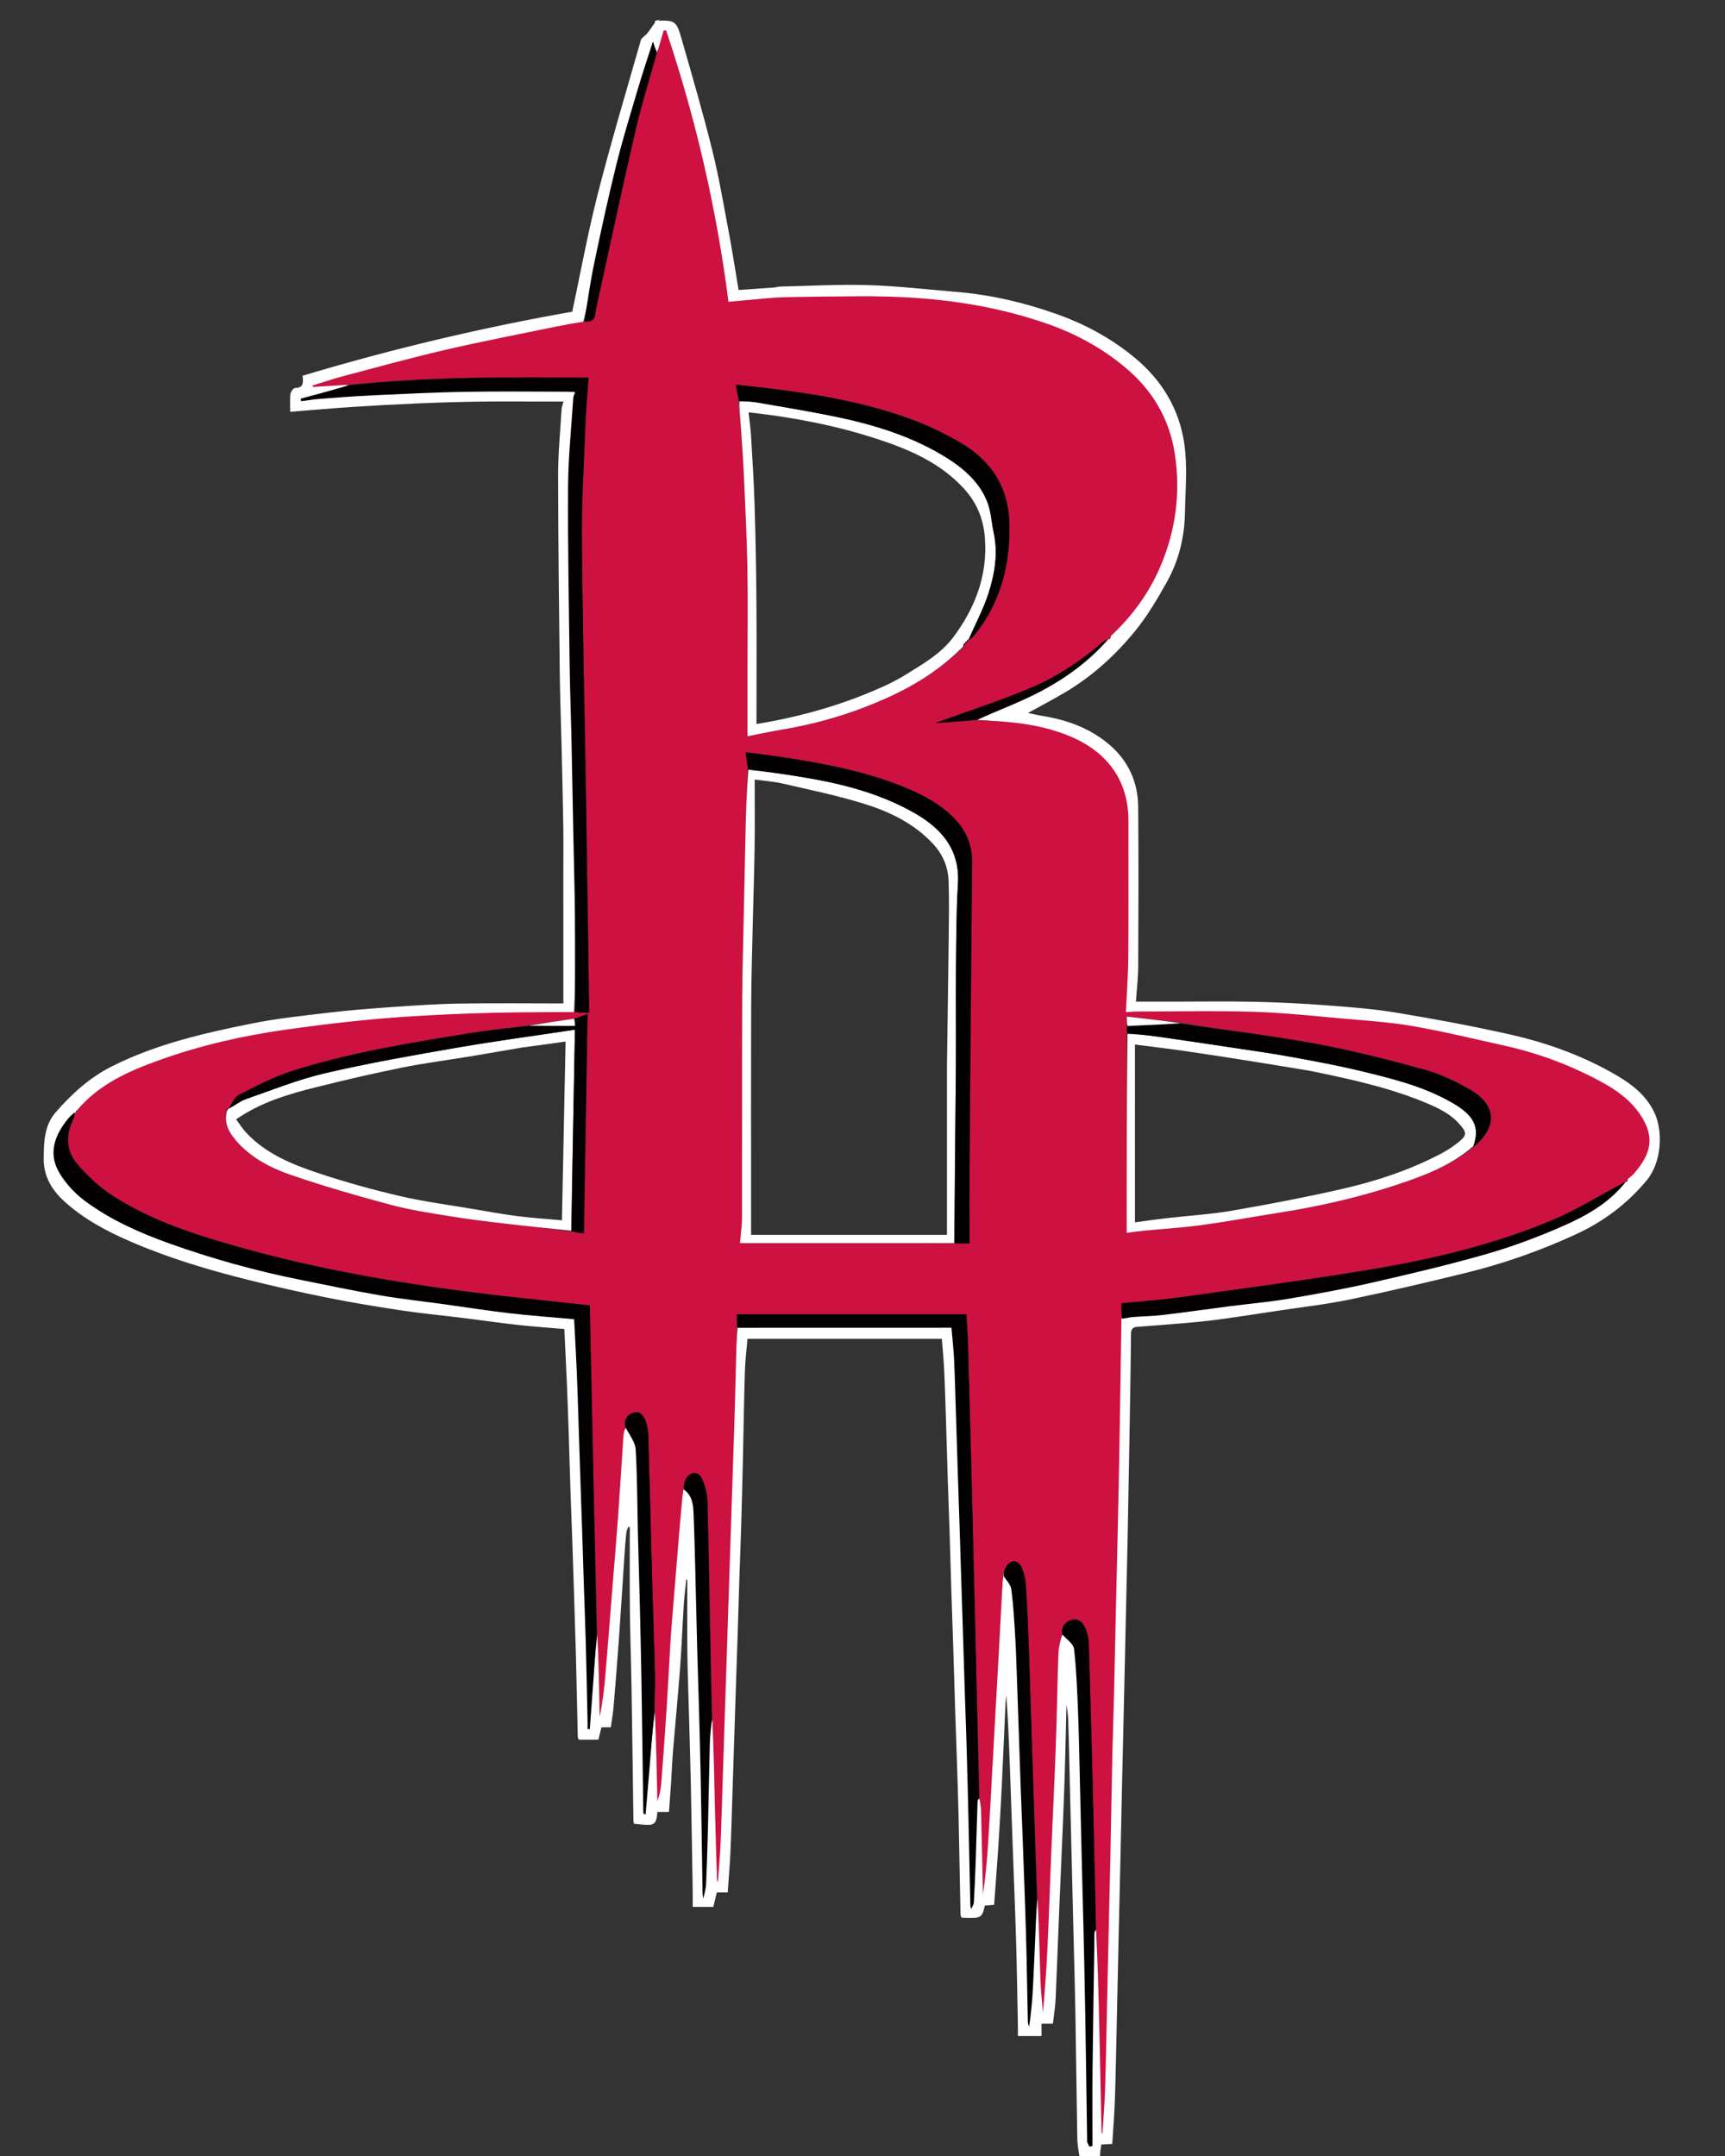 <svg version="1.1" id="Layer_1" xmlns="http://www.w3.org/2000/svg" xmlns:xlink="http://www.w3.org/1999/xlink" x="0px" y="0px"
	 width="100%" viewBox="0 0 960 1200" enable-background="new 0 0 960 1200" xml:space="preserve">
<rect x="0" y="0" width="960" height="1200" fill="#333333" stroke="none"/>
<path fill="none" opacity="1" stroke="none"
	d="
M601,1201 
	C401.019,1201 201.038,1201 1.029,1201 
	C1.029,801.058 1.029,401.115 1.029,1.086 
	C320.912,1.086 640.823,1.086 960.868,1.086 
	C960.868,401 960.868,801 960.874,1201 
	C844.891,1201 728.901,1201 612.116,1200.631 
	C611.695,1197.899 612.07,1195.536 612.449,1193.144 
	C614.649,1193.021 616.726,1192.904 618.521,1192.804 
	C619.03,1184.513 619.697,1176.628 619.96,1168.728 
	C620.434,1154.481 620.677,1140.227 620.997,1125.975 
	C621.343,1110.557 621.657,1095.138 622.003,1079.72 
	C622.323,1065.468 622.677,1051.217 622.997,1036.965 
	C623.343,1021.547 623.657,1006.129 624.003,990.711 
	C624.323,976.459 624.674,962.208 624.998,947.956 
	C625.341,932.871 625.662,917.786 626.001,902.701 
	C626.329,888.116 626.697,873.532 626.992,858.946 
	C627.358,840.862 627.686,822.778 627.995,804.693 
	C628.35,783.942 628.735,763.191 628.924,742.438 
	C628.951,739.477 630.113,738.238 632.733,738.022 
	C641.397,737.308 650.073,736.736 658.733,735.978 
	C665.241,735.407 671.753,734.799 678.224,733.914 
	C689.319,732.397 700.387,730.674 711.461,728.995 
	C724.769,726.977 738.188,725.479 751.349,722.744 
	C772.935,718.259 794.406,713.179 815.824,707.938 
	C836.891,702.784 857.297,695.553 876.992,686.463 
	C892.078,679.501 905.017,669.784 915.83,656.919 
	C924.548,646.547 924.776,629.629 920.544,620.111 
	C915.667,609.141 906.163,602.645 896.167,597.09 
	C878.663,587.361 859.853,580.686 840.412,576.298 
	C819.47,571.571 798.321,567.668 777.139,564.145 
	C764.433,562.032 751.514,561.05 738.651,560.079 
	C725.174,559.062 711.656,558.377 698.144,558.077 
	C682.985,557.741 667.814,558 652.648,558 
	C645.869,558 639.089,558 631.624,558 
	C632.106,550.954 632.908,544.42 632.939,537.882 
	C633.078,508.218 633.187,478.551 632.915,448.889 
	C632.793,435.663 627.594,424.094 617.679,415.376 
	C607.041,406.021 594.067,401.232 580.138,398.979 
	C577.144,398.495 574.192,397.759 570.681,397.026 
	C578.499,392.708 585.626,389.009 592.519,384.916 
	C607.578,375.974 620.438,364.289 631.395,350.813 
	C638.14,342.519 643.668,333.119 648.914,323.751 
	C655.557,311.888 658.73,298.827 658.966,285.221 
	C659.189,272.397 660.436,259.342 658.556,246.79 
	C655.734,227.948 646.396,212.125 631.346,199.62 
	C618.095,188.61 603.331,180.698 587.275,175.052 
	C569.564,168.824 551.354,164.569 532.591,163.003 
	C516.091,161.625 499.604,159.686 483.075,159.182 
	C466.682,158.683 450.244,159.659 433.826,160.02 
	C432.865,160.041 431.917,160.438 430.952,160.51 
	C423.999,161.029 417.043,161.508 410.631,161.962 
	C408.68,150.383 407.016,139.472 404.973,128.633 
	C402.133,113.573 399.569,98.427 395.871,83.57 
	C390.755,63.02 384.835,42.665 378.978,22.307 
	C375.935,11.73 375.662,11.806 365.214,12.031 
	C364.898,12.038 364.585,12.215 365.581,11.906 
	C363.484,14.852 362.087,16.982 360.511,18.97 
	C359.472,20.282 357.502,21.198 357.096,22.619 
	C348.933,51.159 340.425,79.616 333.078,108.368 
	C327.573,129.907 323.607,151.839 318.887,173.915 
	C268.688,182.753 218.498,194.631 168.938,209.492 
	C169.384,213.276 169.196,216.328 164.337,216.429 
	C163.538,216.445 162.24,218.3 162.107,219.417 
	C161.781,222.156 162.001,224.959 162.001,228.667 
	C173.52,227.753 184.464,226.766 195.425,226.047 
	C207.753,225.238 220.093,224.56 232.436,224.033 
	C243.848,223.546 255.27,223.197 266.691,223.037 
	C278.687,222.87 290.688,223 302.688,223 
	C306.437,223 310.187,223 314.258,223 
	C313.722,225.079 313.124,226.462 313.039,227.876 
	C312.307,240.043 311.094,252.216 311.107,264.386 
	C311.145,301.469 311.612,338.553 312.03,375.636 
	C312.174,388.39 312.692,401.139 312.993,413.891 
	C313.354,429.142 313.742,444.393 313.973,459.646 
	C314.119,469.31 313.998,478.978 314.001,488.644 
	C314.003,495.977 314.016,503.309 314.017,510.642 
	C314.019,526.33 314.018,542.018 314.018,559 
	C294.777,559 275.053,558.762 255.338,559.086 
	C242.827,559.292 230.319,560.18 217.829,561.043 
	C206.396,561.833 194.956,562.721 183.579,564.069 
	C169.062,565.789 154.459,567.298 140.151,570.179 
	C113.558,575.533 87.122,581.613 62.578,593.927 
	C50.147,600.163 40.181,609.267 31.266,619.552 
	C25.051,626.72 24.912,635.778 24.83,644.931 
	C24.742,654.867 29.559,662.323 36.107,668.282 
	C46.883,678.089 59.717,684.919 73.15,690.714 
	C94.294,699.836 116.246,706.372 138.504,711.937 
	C153.184,715.607 167.966,718.92 182.804,721.883 
	C196.452,724.609 210.204,726.866 223.97,728.931 
	C235.081,730.598 246.285,731.636 257.44,733.019 
	C267.778,734.3 278.09,735.811 288.443,736.956 
	C297.193,737.923 305.984,738.511 314.544,739.249 
	C315.039,749.757 315.556,759.977 315.989,770.201 
	C316.374,779.284 316.694,788.37 316.992,797.456 
	C317.356,808.54 317.642,819.627 318.008,830.711 
	C318.302,839.631 318.7,848.547 318.992,857.467 
	C319.681,878.47 320.388,899.473 320.982,920.479 
	C321.418,935.894 321.684,951.314 322.043,966.732 
	C322.049,967.024 322.267,967.311 322.468,967.8 
	C325.811,967.8 329.237,967.8 332.622,967.8 
	C333.183,965.527 333.714,963.377 334.321,960.917 
	C336.186,960.917 337.942,960.917 339.489,960.917 
	C340.027,956.987 340.67,953.455 340.97,949.894 
	C342.043,937.145 343.074,924.392 343.98,911.631 
	C345.062,896.382 345.988,881.122 347.008,865.869 
	C347.292,861.615 347.592,857.358 348.046,853.119 
	C348.185,851.822 348.859,850.583 349.288,849.317 
	C349.859,849.379 350.429,849.441 351,849.503 
	C351,864.914 350.87,880.326 351.037,895.735 
	C351.199,910.655 351.74,925.57 351.983,940.49 
	C352.379,964.74 352.668,988.992 353.013,1013.243 
	C353.02,1013.707 353.174,1014.17 353.252,1014.593 
	C364.566,1015.841 364.566,1015.841 365.426,1007.982 
	C367.465,1007.982 369.553,1007.982 371.835,1007.982 
	C372.24,1002.412 372.653,997.199 372.991,991.982 
	C373.364,986.233 373.553,980.469 374.026,974.729 
	C375.292,959.383 376.804,944.056 377.956,928.702 
	C378.843,916.882 379.272,905.028 380.032,893.198 
	C380.343,888.354 380.99,883.532 381.484,878.7 
	C381.99,878.708 382.495,878.716 383,878.724 
	C383,892.451 382.871,906.179 383.039,919.903 
	C383.188,932.157 383.668,944.407 384,956.659 
	C384.335,969.077 384.734,981.494 384.984,993.914 
	C385.376,1013.331 385.673,1032.75 385.993,1052.168 
	C386.041,1055.089 386,1058.012 386,1060.847 
	C389.993,1060.847 393.3,1060.847 396.586,1060.847 
	C397.243,1058.122 397.866,1055.536 398.521,1052.816 
	C400.766,1052.816 402.71,1052.816 404.519,1052.816 
	C405.024,1045.529 405.639,1038.489 405.969,1031.435 
	C406.425,1021.688 406.679,1011.933 406.997,1002.18 
	C407.672,981.51 408.329,960.839 409.002,940.169 
	C409.325,930.25 409.679,920.333 409.996,910.413 
	C410.345,899.495 410.649,888.576 411.005,877.658 
	C411.313,868.239 411.714,858.822 411.988,849.402 
	C412.368,836.318 412.693,823.233 412.993,810.147 
	C413.355,794.396 413.569,778.641 414.051,762.894 
	C414.231,757.025 414.987,751.173 415.536,744.662 
	C451.842,744.662 488.206,744.662 524.604,744.662 
	C525.043,750.374 525.667,756.585 525.966,762.811 
	C526.427,772.39 526.686,781.979 526.994,791.565 
	C527.35,802.65 527.649,813.736 528.005,824.82 
	C528.313,834.406 528.688,843.99 528.994,853.576 
	C529.352,864.827 529.649,876.08 530.005,887.331 
	C530.314,897.084 530.684,906.835 530.995,916.587 
	C531.348,927.672 531.649,938.758 532.005,949.842 
	C532.313,959.429 532.684,969.013 532.995,978.599 
	C533.349,989.516 533.741,1000.434 533.983,1011.354 
	C534.385,1029.437 534.678,1047.523 535.042,1065.607 
	C535.051,1066.047 535.366,1066.481 535.52,1066.873 
	C546.07,1067.254 546.07,1067.254 547.661,1060.146 
	C549.417,1060.005 551.161,1059.865 552.781,1059.736 
	C553.54,1049.34 554.337,1039.352 554.982,1029.354 
	C555.725,1017.855 556.412,1006.351 556.979,994.842 
	C557.726,979.675 558.292,964.5 559.029,949.332 
	C559.208,945.667 559.752,942.019 560.129,938.363 
	C561.01,948.845 561.543,959.241 561.989,969.64 
	C562.377,978.723 562.671,987.81 562.999,996.896 
	C563.338,1006.314 563.661,1015.733 564.001,1025.151 
	C564.664,1043.489 565.431,1061.823 565.971,1080.164 
	C566.444,1096.245 566.669,1112.333 566.996,1128.418 
	C567.025,1129.857 567,1131.298 567,1132.746 
	C571.27,1132.746 575.019,1132.746 579.132,1132.746 
	C579.132,1130.414 579.132,1128.333 579.132,1125.881 
	C581.579,1125.881 583.655,1125.881 585.51,1125.881 
	C586.037,1121.261 586.762,1117.057 586.956,1112.828 
	C587.727,1095.995 588.323,1079.155 589.004,1062.318 
	C589.311,1054.732 589.684,1047.148 589.996,1039.562 
	C590.674,1023.058 591.423,1006.557 591.972,990.049 
	C592.441,975.968 592.669,961.88 593.02,947.795 
	C593.031,947.344 593.226,946.898 593.513,945.723 
	C594.074,949.788 594.834,953.13 594.948,956.494 
	C595.407,970.075 595.668,983.662 596,997.247 
	C596.335,1010.999 596.665,1024.75 597,1038.502 
	C597.332,1052.087 597.668,1065.672 598,1079.257 
	C598.335,1093.008 598.745,1106.759 598.982,1120.512 
	C599.38,1143.595 599.629,1166.681 600.038,1189.764 
	C600.104,1193.514 600.667,1197.255 601,1201 
M691.542,537 
	C695.636,536.571 699.73,536.143 703.803,535.716 
	C703.803,531.222 703.803,527.804 703.803,524 
	C700.843,524 698.065,524 695.287,524 
	C692.55,524 689.812,524 687,524 
	C687,527.667 687.212,530.664 686.941,533.617 
	C686.666,536.617 687.945,537.416 691.542,537 
M792,527.618 
	C792.131,525.549 792.328,523.721 789.124,523.931 
	C784.871,524.211 780.586,524 776.371,524 
	C775.152,537.089 777.417,538.855 792,536.425 
	C792,533.84 792,531.209 792,527.618 
z"/>
<path fill="#FFFFFF" opacity="1" stroke="white"
	d="
M601.458,1201 
	C600.667,1197.255 600.104,1193.514 600.038,1189.764 
	C599.629,1166.681 599.38,1143.595 598.982,1120.512 
	C598.745,1106.759 598.335,1093.008 598,1079.257 
	C597.668,1065.672 597.332,1052.087 597,1038.502 
	C596.665,1024.75 596.335,1010.999 596,997.247 
	C595.668,983.662 595.407,970.075 594.948,956.494 
	C594.834,953.13 594.074,949.788 593.513,945.723 
	C593.226,946.898 593.031,947.344 593.02,947.795 
	C592.669,961.88 592.441,975.968 591.972,990.049 
	C591.423,1006.557 590.674,1023.058 589.996,1039.562 
	C589.684,1047.148 589.311,1054.732 589.004,1062.318 
	C588.323,1079.155 587.727,1095.995 586.956,1112.828 
	C586.762,1117.057 586.037,1121.261 585.51,1125.881 
	C583.655,1125.881 581.579,1125.881 579.132,1125.881 
	C579.132,1128.333 579.132,1130.414 579.132,1132.746 
	C575.019,1132.746 571.27,1132.746 567,1132.746 
	C567,1131.298 567.025,1129.857 566.996,1128.418 
	C566.669,1112.333 566.444,1096.245 565.971,1080.164 
	C565.431,1061.823 564.664,1043.489 564.001,1025.151 
	C563.661,1015.733 563.338,1006.314 562.999,996.896 
	C562.671,987.81 562.377,978.723 561.989,969.64 
	C561.543,959.241 561.01,948.845 560.129,938.363 
	C559.752,942.019 559.208,945.667 559.029,949.332 
	C558.292,964.5 557.726,979.675 556.979,994.842 
	C556.412,1006.351 555.725,1017.855 554.982,1029.354 
	C554.337,1039.352 553.54,1049.34 552.781,1059.736 
	C551.161,1059.865 549.417,1060.005 547.661,1060.146 
	C546.07,1067.254 546.07,1067.254 535.52,1066.873 
	C535.366,1066.481 535.051,1066.047 535.042,1065.607 
	C534.678,1047.523 534.385,1029.437 533.983,1011.354 
	C533.741,1000.434 533.349,989.516 532.995,978.599 
	C532.684,969.013 532.313,959.429 532.005,949.842 
	C531.649,938.758 531.348,927.672 530.995,916.587 
	C530.684,906.835 530.314,897.084 530.005,887.331 
	C529.649,876.08 529.352,864.827 528.994,853.576 
	C528.688,843.99 528.313,834.406 528.005,824.82 
	C527.649,813.736 527.35,802.65 526.994,791.565 
	C526.686,781.979 526.427,772.39 525.966,762.811 
	C525.667,756.585 525.043,750.374 524.604,744.662 
	C488.206,744.662 451.842,744.662 415.536,744.662 
	C414.987,751.173 414.231,757.025 414.051,762.894 
	C413.569,778.641 413.355,794.396 412.993,810.147 
	C412.693,823.233 412.368,836.318 411.988,849.402 
	C411.714,858.822 411.313,868.239 411.005,877.658 
	C410.649,888.576 410.345,899.495 409.996,910.413 
	C409.679,920.333 409.325,930.25 409.002,940.169 
	C408.329,960.839 407.672,981.51 406.997,1002.18 
	C406.679,1011.933 406.425,1021.688 405.969,1031.435 
	C405.639,1038.489 405.024,1045.529 404.519,1052.816 
	C402.71,1052.816 400.766,1052.816 398.521,1052.816 
	C397.866,1055.536 397.243,1058.122 396.586,1060.847 
	C393.3,1060.847 389.993,1060.847 386,1060.847 
	C386,1058.012 386.041,1055.089 385.993,1052.168 
	C385.673,1032.75 385.376,1013.331 384.984,993.914 
	C384.734,981.494 384.335,969.077 384,956.659 
	C383.668,944.407 383.188,932.157 383.039,919.903 
	C382.871,906.179 383,892.451 383,878.724 
	C382.495,878.716 381.99,878.708 381.484,878.7 
	C380.99,883.532 380.343,888.354 380.032,893.198 
	C379.272,905.028 378.843,916.882 377.956,928.702 
	C376.804,944.056 375.292,959.383 374.026,974.729 
	C373.553,980.469 373.364,986.233 372.991,991.982 
	C372.653,997.199 372.24,1002.412 371.835,1007.982 
	C369.553,1007.982 367.465,1007.982 365.426,1007.982 
	C364.566,1015.841 364.566,1015.841 353.252,1014.593 
	C353.174,1014.17 353.02,1013.707 353.013,1013.243 
	C352.668,988.992 352.379,964.74 351.983,940.49 
	C351.74,925.57 351.199,910.655 351.037,895.735 
	C350.87,880.326 351,864.914 351,849.503 
	C350.429,849.441 349.859,849.379 349.288,849.317 
	C348.859,850.583 348.185,851.822 348.046,853.119 
	C347.592,857.358 347.292,861.615 347.008,865.869 
	C345.988,881.122 345.062,896.382 343.98,911.631 
	C343.074,924.392 342.043,937.145 340.97,949.894 
	C340.67,953.455 340.027,956.987 339.489,960.917 
	C337.942,960.917 336.186,960.917 334.321,960.917 
	C333.714,963.377 333.183,965.527 332.622,967.8 
	C329.237,967.8 325.811,967.8 322.468,967.8 
	C322.267,967.311 322.049,967.024 322.043,966.732 
	C321.684,951.314 321.418,935.894 320.982,920.479 
	C320.388,899.473 319.681,878.47 318.992,857.467 
	C318.7,848.547 318.302,839.631 318.008,830.711 
	C317.642,819.627 317.356,808.54 316.992,797.456 
	C316.694,788.37 316.374,779.284 315.989,770.201 
	C315.556,759.977 315.039,749.757 314.544,739.249 
	C305.984,738.511 297.193,737.923 288.443,736.956 
	C278.09,735.811 267.778,734.3 257.44,733.019 
	C246.285,731.636 235.081,730.598 223.97,728.931 
	C210.204,726.866 196.452,724.609 182.804,721.883 
	C167.966,718.92 153.184,715.607 138.504,711.937 
	C116.246,706.372 94.294,699.836 73.15,690.714 
	C59.717,684.919 46.883,678.089 36.107,668.282 
	C29.559,662.323 24.742,654.867 24.83,644.931 
	C24.912,635.778 25.051,626.72 31.266,619.552 
	C40.181,609.267 50.147,600.163 62.578,593.927 
	C87.122,581.613 113.558,575.533 140.151,570.179 
	C154.459,567.298 169.062,565.789 183.579,564.069 
	C194.956,562.721 206.396,561.833 217.829,561.043 
	C230.319,560.18 242.827,559.292 255.338,559.086 
	C275.053,558.762 294.777,559 314.018,559 
	C314.018,542.018 314.019,526.33 314.017,510.642 
	C314.016,503.309 314.003,495.977 314.001,488.644 
	C313.998,478.978 314.119,469.31 313.973,459.646 
	C313.742,444.393 313.354,429.142 312.993,413.891 
	C312.692,401.139 312.174,388.39 312.03,375.636 
	C311.612,338.553 311.145,301.469 311.107,264.386 
	C311.094,252.216 312.307,240.043 313.039,227.876 
	C313.124,226.462 313.722,225.079 314.258,223 
	C310.187,223 306.437,223 302.688,223 
	C290.688,223 278.687,222.87 266.691,223.037 
	C255.27,223.197 243.848,223.546 232.436,224.033 
	C220.093,224.56 207.753,225.238 195.425,226.047 
	C184.464,226.766 173.52,227.753 162.001,228.667 
	C162.001,224.959 161.781,222.156 162.107,219.417 
	C162.24,218.3 163.538,216.445 164.337,216.429 
	C169.196,216.328 169.384,213.276 168.938,209.492 
	C218.498,194.631 268.688,182.753 318.887,173.915 
	C323.607,151.839 327.573,129.907 333.078,108.368 
	C340.425,79.616 348.933,51.159 357.096,22.619 
	C357.502,21.198 359.472,20.282 360.511,18.97 
	C362.087,16.982 363.484,14.852 365.581,11.906 
	C364.585,12.215 364.898,12.038 365.214,12.031 
	C375.662,11.806 375.935,11.73 378.978,22.307 
	C384.835,42.665 390.755,63.02 395.871,83.57 
	C399.569,98.427 402.133,113.573 404.973,128.633 
	C407.016,139.472 408.68,150.383 410.631,161.962 
	C417.043,161.508 423.999,161.029 430.952,160.51 
	C431.917,160.438 432.865,160.041 433.826,160.02 
	C450.244,159.659 466.682,158.683 483.075,159.182 
	C499.604,159.686 516.091,161.625 532.591,163.003 
	C551.354,164.569 569.564,168.824 587.275,175.052 
	C603.331,180.698 618.095,188.61 631.346,199.62 
	C646.396,212.125 655.734,227.948 658.556,246.79 
	C660.436,259.342 659.189,272.397 658.966,285.221 
	C658.73,298.827 655.557,311.888 648.914,323.751 
	C643.668,333.119 638.14,342.519 631.395,350.813 
	C620.438,364.289 607.578,375.974 592.519,384.916 
	C585.626,389.009 578.499,392.708 570.681,397.026 
	C574.192,397.759 577.144,398.495 580.138,398.979 
	C594.067,401.232 607.041,406.021 617.679,415.376 
	C627.594,424.094 632.793,435.663 632.915,448.889 
	C633.187,478.551 633.078,508.218 632.939,537.882 
	C632.908,544.42 632.106,550.954 631.624,558 
	C639.089,558 645.869,558 652.648,558 
	C667.814,558 682.985,557.741 698.144,558.077 
	C711.656,558.377 725.174,559.062 738.651,560.079 
	C751.514,561.05 764.433,562.032 777.139,564.145 
	C798.321,567.668 819.47,571.571 840.412,576.298 
	C859.853,580.686 878.663,587.361 896.167,597.09 
	C906.163,602.645 915.667,609.141 920.544,620.111 
	C924.776,629.629 924.548,646.547 915.83,656.919 
	C905.017,669.784 892.078,679.501 876.992,686.463 
	C857.297,695.553 836.891,702.784 815.824,707.938 
	C794.406,713.179 772.935,718.259 751.349,722.744 
	C738.188,725.479 724.769,726.977 711.461,728.995 
	C700.387,730.674 689.319,732.397 678.224,733.914 
	C671.753,734.799 665.241,735.407 658.733,735.978 
	C650.073,736.736 641.397,737.308 632.733,738.022 
	C630.113,738.238 628.951,739.477 628.924,742.438 
	C628.735,763.191 628.35,783.942 627.995,804.693 
	C627.686,822.778 627.358,840.862 626.992,858.946 
	C626.697,873.532 626.329,888.116 626.001,902.701 
	C625.662,917.786 625.341,932.871 624.998,947.956 
	C624.674,962.208 624.323,976.459 624.003,990.711 
	C623.657,1006.129 623.343,1021.547 622.997,1036.965 
	C622.677,1051.217 622.323,1065.468 622.003,1079.72 
	C621.657,1095.138 621.343,1110.557 620.997,1125.975 
	C620.677,1140.227 620.434,1154.481 619.96,1168.728 
	C619.697,1176.628 619.03,1184.513 618.521,1192.804 
	C616.726,1192.904 614.649,1193.021 612.449,1193.144 
	C612.07,1195.536 611.695,1197.899 611.66,1200.631 
	C608.639,1201 605.277,1201 601.458,1201 
M617.704,355.823 
	C617.952,355.19 618.199,354.558 618.992,353.629 
	C630.064,342.855 639.022,330.658 645.287,316.417 
	C654.36,295.792 657.188,274.221 653.742,252.244 
	C650.77,233.283 641.554,217.358 626.46,204.713 
	C613.263,193.657 598.535,185.65 582.515,180.097 
	C552.338,169.635 521.044,165.422 489.188,164.998 
	C487.029,164.97 484.87,164.855 482.712,164.877 
	C467.221,165.029 451.727,165.07 436.241,165.44 
	C429.522,165.601 422.818,166.446 416.109,167.005 
	C412.463,167.309 408.82,167.664 405.417,167.975 
	C398.734,115.94 387.169,65.842 370.692,16.902 
	C370.238,16.942 369.783,16.981 369.329,17.021 
	C368.172,21.01 367.015,25 365.196,28.699 
	C364.713,27.202 364.23,25.706 363.381,23.075 
	C360.461,32.195 357.738,40.184 355.349,48.271 
	C351.124,62.574 346.701,76.836 343.095,91.298 
	C338.618,109.254 334.703,127.357 330.901,145.471 
	C328.578,156.536 326.923,167.741 324.125,178.986 
	C318.87,179.987 313.601,180.918 308.363,182.003 
	C288.204,186.176 267.975,190.048 247.927,194.703 
	C229.024,199.091 210.301,204.261 191.534,209.219 
	C185.602,210.786 179.782,212.777 173.911,214.573 
	C173.988,214.841 174.064,215.109 174.14,215.376 
	C180.757,214.965 187.374,214.554 193.644,214.843 
	C184.861,217.197 176.079,219.551 167.297,221.905 
	C167.41,222.376 167.524,222.846 167.638,223.317 
	C171.024,222.879 174.399,222.291 177.799,222.033 
	C187.624,221.286 197.452,220.503 207.293,220.043 
	C224.446,219.241 241.605,218.387 258.771,218.08 
	C277.585,217.745 296.41,217.999 315.23,218.013 
	C316.794,218.014 318.357,218.142 320.091,218.218 
	C319.621,219.612 319.1,220.506 319.041,221.429 
	C317.993,237.837 316.249,254.245 316.154,270.662 
	C315.96,304.055 316.607,337.453 317.024,370.848 
	C317.184,383.594 317.708,396.335 317.985,409.079 
	C318.363,426.485 318.654,443.893 318.999,461.3 
	C319.32,477.542 319.822,493.781 319.953,510.024 
	C320.096,527.674 319.903,545.326 318.938,562.997 
	C299.847,563.332 280.747,563.396 261.669,564.08 
	C244.373,564.7 227.067,565.599 209.829,567.108 
	C192.914,568.589 176.039,570.701 159.22,573.062 
	C135.256,576.426 111.73,581.812 88.896,589.971 
	C71.649,596.134 55.091,603.44 42.399,618.079 
	C42.239,618.378 42.078,618.677 41.988,618.991 
	C41.988,618.991 41.963,618.924 41.319,619.145 
	C40.154,620.327 38.887,621.427 37.84,622.706 
	C29.426,632.984 27.025,643.147 33.368,653.367 
	C36.971,659.171 42.002,664.564 47.511,668.617 
	C61.682,679.041 77.659,686.176 94.227,692.088 
	C117.863,700.521 141.948,707.255 166.538,712.2 
	C181.407,715.191 196.251,718.343 211.194,720.916 
	C223.352,723.01 235.642,724.341 247.871,726.03 
	C259.78,727.674 271.659,729.568 283.599,730.939 
	C295.593,732.316 307.645,733.185 319.514,734.261 
	C320.015,743.994 320.575,753.532 320.979,763.077 
	C321.397,772.986 321.669,782.903 321.996,792.816 
	C322.335,803.063 322.658,813.31 323,823.556 
	C323.324,833.303 323.675,843.05 323.995,852.797 
	C324.341,863.376 324.654,873.957 325.001,884.536 
	C325.32,894.284 325.726,904.029 325.983,913.777 
	C326.372,928.52 326.667,943.265 326.993,958.009 
	C327.026,959.467 326.998,960.926 326.998,962.384 
	C327.411,962.392 327.823,962.399 328.236,962.407 
	C329.529,944.978 330.822,927.55 332.874,910.513 
	C333.164,925.494 333.454,940.475 333.744,955.457 
	C335.41,947.482 336.305,939.521 336.976,931.541 
	C338.38,914.854 339.663,898.157 341,881.465 
	C341.995,869.035 343.084,856.612 343.976,844.175 
	C345.069,828.92 345.982,813.652 347.033,798.395 
	C347.116,797.192 347.666,796.021 348.744,794.993 
	C350.495,798.92 353.535,802.771 353.769,806.786 
	C354.667,822.165 354.638,837.598 355.006,853.009 
	C355.298,865.257 355.695,877.503 355.99,889.751 
	C356.356,904.996 356.734,920.241 356.982,935.488 
	C357.377,959.729 357.667,983.972 358.012,1008.213 
	C358.019,1008.704 358.152,1009.192 358.226,1009.682 
	C358.586,1009.715 358.946,1009.749 359.305,1009.783 
	C360.909,990.896 362.512,972.009 364.874,953.513 
	C365.196,969.854 365.518,986.195 365.841,1002.537 
	C366.991,999.347 367.711,996.178 367.961,992.973 
	C369.048,979.063 370.068,965.147 370.977,951.224 
	C371.748,939.409 372.313,927.58 373.01,915.759 
	C373.291,911.004 373.648,906.253 374.032,901.505 
	C375.34,885.326 376.655,869.148 378.008,852.973 
	C378.677,844.98 379.433,836.994 380.881,829.01 
	C385.123,832.305 385.749,837.115 385.952,841.915 
	C386.429,853.159 386.697,864.411 386.99,875.662 
	C387.357,889.744 387.637,903.827 388.007,917.908 
	C388.295,928.826 388.694,939.741 388.99,950.658 
	C389.355,964.073 389.732,977.488 389.983,990.906 
	C390.376,1011.985 390.667,1033.066 391.012,1054.146 
	C391.02,1054.625 391.164,1055.1 391.448,1056.777 
	C392.109,1053.338 392.848,1051.032 392.951,1048.698 
	C393.402,1038.453 393.734,1028.202 393.986,1017.95 
	C394.378,1002.036 394.607,986.118 395.041,970.206 
	C395.162,965.806 395.765,961.419 396.871,957.487 
	C397.247,975.577 397.587,993.668 398.013,1011.757 
	C398.287,1023.348 398.685,1034.937 399.05,1046.527 
	C399.059,1046.808 399.33,1047.081 399.518,1047.431 
	C400.024,1040.448 400.656,1033.726 400.966,1026.99 
	C401.429,1016.912 401.669,1006.824 401.999,996.74 
	C402.335,986.483 402.664,976.226 403,965.969 
	C403.33,955.886 403.668,945.802 403.999,935.718 
	C404.335,925.461 404.666,915.204 404.999,904.947 
	C405.666,884.426 406.331,863.904 406.999,843.383 
	C407.328,833.291 407.667,823.2 407.998,813.109 
	C408.334,802.846 408.705,792.585 408.989,782.322 
	C409.388,767.904 409.721,753.485 410.962,739.007 
	C450.539,739.007 490.115,739.007 529.515,739.007 
	C530.037,745.207 530.692,750.909 530.96,756.628 
	C531.43,766.7 531.671,776.783 531.996,786.861 
	C532.337,797.439 532.659,808.017 533,818.595 
	C533.325,828.674 533.671,838.752 533.996,848.83 
	C534.337,859.408 534.663,869.986 534.998,880.564 
	C535.329,890.976 535.669,901.387 535.997,911.798 
	C536.335,922.543 536.655,933.288 537.001,944.032 
	C537.32,953.944 537.707,963.854 537.987,973.768 
	C538.363,987.009 538.687,1000.252 538.992,1013.495 
	C539.355,1029.235 539.674,1044.977 540.024,1060.717 
	C540.031,1061.039 540.185,1061.358 540.503,1062.55 
	C541.19,1060.946 541.898,1060.018 541.952,1059.054 
	C542.373,1051.479 542.727,1043.898 542.988,1036.315 
	C543.376,1025.073 543.661,1013.827 544.04,1002.585 
	C544.058,1002.053 544.562,1001.538 545.217,1001.787 
	C545.478,1003.693 545.922,1005.595 545.971,1007.506 
	C546.374,1023.115 546.704,1038.725 547.056,1054.334 
	C548.511,1044.544 549.344,1034.755 549.977,1024.954 
	C550.74,1013.127 551.339,1001.29 551.996,989.456 
	C552.672,977.292 553.326,965.127 554.002,952.962 
	C554.659,941.131 555.349,929.301 555.994,917.469 
	C556.729,903.982 557.431,890.494 558.787,877.245 
	C560.193,879.707 562.504,882.052 562.838,884.652 
	C563.942,893.243 564.45,901.919 564.964,910.576 
	C565.453,918.816 565.698,927.072 565.99,935.323 
	C566.678,954.821 567.319,974.32 568.003,993.818 
	C568.304,1002.401 568.683,1010.983 568.993,1019.566 
	C569.673,1038.398 570.427,1057.227 570.969,1076.063 
	C571.441,1092.472 571.654,1108.889 572.026,1125.302 
	C572.047,1126.229 572.464,1127.148 572.697,1128.07 
	C573.99,1119.956 574.591,1111.988 574.982,1104.01 
	C575.748,1088.358 576.398,1072.701 577.851,1057.46 
	C578.234,1072.384 578.529,1087.312 579.044,1102.232 
	C579.251,1108.25 579.941,1114.253 580.411,1120.262 
	C581.509,1108.08 582.389,1095.93 582.957,1083.765 
	C583.759,1066.594 584.302,1049.41 585.009,1032.234 
	C585.633,1017.05 586.357,1001.871 586.988,986.687 
	C587.373,977.434 587.717,968.178 587.987,958.92 
	C588.37,945.833 588.554,932.739 589.08,919.658 
	C589.213,916.358 590.322,913.097 591.728,909.992 
	C593.817,912.583 597.419,915.005 597.732,917.796 
	C599.028,929.367 599.492,941.043 599.955,952.693 
	C600.475,965.761 600.676,978.841 600.995,991.917 
	C601.342,1006.158 601.654,1020.4 602.001,1034.641 
	C602.32,1047.716 602.694,1060.791 602.99,1073.867 
	C603.355,1089.939 603.717,1106.012 603.985,1122.086 
	C604.368,1144.986 604.665,1167.888 604.997,1190.789 
	C605.004,1191.288 604.866,1191.84 605.032,1192.277 
	C605.359,1193.133 605.853,1193.926 606.277,1194.745 
	C606.852,1194.649 607.427,1194.553 608.002,1194.458 
	C608.002,1180.226 607.883,1165.993 608.029,1151.763 
	C608.261,1129.194 608.673,1106.627 608.997,1084.059 
	C609.035,1081.396 608.946,1078.728 609.042,1076.067 
	C609.068,1075.372 609.571,1074.694 609.982,1074.936 
	C610.321,1082.527 610.748,1090.115 610.98,1097.709 
	C611.383,1110.964 611.694,1124.221 611.993,1137.478 
	C612.36,1153.733 612.672,1169.989 613.028,1186.244 
	C613.038,1186.702 613.281,1187.155 613.495,1187.874 
	C614.008,1179.705 614.696,1171.832 614.958,1163.945 
	C615.437,1149.522 615.673,1135.09 615.997,1120.661 
	C616.34,1105.405 616.659,1090.147 617.002,1074.891 
	C617.326,1060.462 617.698,1046.035 617.993,1031.606 
	C618.359,1013.685 618.625,995.763 619.015,977.843 
	C619.267,966.244 619.704,954.649 619.986,943.051 
	C620.361,927.634 620.656,912.215 621.002,896.798 
	C621.323,882.54 621.682,868.283 621.995,854.025 
	C622.347,837.941 622.716,821.857 622.988,805.772 
	C623.391,782.019 623.715,758.265 624.075,734.511 
	C624.078,734.346 624.116,734.181 624.968,733.987 
	C626.862,733.659 628.744,733.181 630.652,733.032 
	C636.055,732.609 641.497,732.57 646.87,731.928 
	C659.451,730.427 671.997,728.63 684.565,727.013 
	C695.368,725.624 706.246,724.7 716.976,722.885 
	C732.557,720.25 748.131,717.424 763.532,713.906 
	C784.96,709.011 806.387,703.969 827.503,697.902 
	C841.915,693.762 856.083,688.425 869.826,682.404 
	C882.995,676.635 895.613,669.491 905.002,658 
	C905.002,658 905.068,658.057 905.656,657.868 
	C905.782,657.28 905.909,656.693 906.682,655.887 
	C907.729,654.817 908.848,653.807 909.812,652.667 
	C918.734,642.112 921.345,632.875 912.61,620.063 
	C907.102,611.984 899.353,606.58 890.996,602.052 
	C873.806,592.737 855.602,586.008 836.494,581.808 
	C819.875,578.156 803.322,574.094 786.572,571.173 
	C774.021,568.984 761.22,568.15 748.503,567.02 
	C731.648,565.523 714.786,563.681 697.891,563.162 
	C676.255,562.496 654.583,562.993 632.926,563.013 
	C631.04,563.014 629.155,563.193 626.583,563.324 
	C627.053,553.118 627.851,542.886 627.932,532.648 
	C628.131,507.494 627.953,482.338 628.013,457.183 
	C628.072,432.758 614.553,417.192 593.507,409.001 
	C577.579,402.802 560.867,401.419 544.322,400.185 
	C556.034,395.091 568.115,390.692 579.365,384.726 
	C593.395,377.287 606.216,367.873 617.002,356 
	C617.002,356 617.053,356.069 617.704,355.823 
z"/>
<path fill="none" opacity="1" stroke="none"
	d="
M691.067,537 
	C687.945,537.416 686.666,536.617 686.941,533.617 
	C687.212,530.664 687,527.667 687,524 
	C689.812,524 692.55,524 695.287,524 
	C698.065,524 700.843,524 703.803,524 
	C703.803,527.804 703.803,531.222 703.803,535.716 
	C699.73,536.143 695.636,536.571 691.067,537 
z"/>
<path fill="none" opacity="1" stroke="none"
	d="
M792,528.098 
	C792,531.209 792,533.84 792,536.425 
	C777.417,538.855 775.152,537.089 776.371,524 
	C780.586,524 784.871,524.211 789.124,523.931 
	C792.328,523.721 792.131,525.549 792,528.098 
z"/>
<path fill="#CD1141" opacity="1" stroke="none" 
	d="
M544.015,400.863 
	C560.867,401.419 577.579,402.802 593.507,409.001 
	C614.553,417.192 628.072,432.758 628.013,457.183 
	C627.953,482.338 628.131,507.494 627.932,532.648 
	C627.851,542.886 627.053,553.118 626.583,563.324 
	C629.155,563.193 631.04,563.014 632.926,563.013 
	C654.583,562.993 676.255,562.496 697.891,563.162 
	C714.786,563.681 731.648,565.523 748.503,567.02 
	C761.22,568.15 774.021,568.984 786.572,571.173 
	C803.322,574.094 819.875,578.156 836.494,581.808 
	C855.602,586.008 873.806,592.737 890.996,602.052 
	C899.353,606.58 907.102,611.984 912.61,620.063 
	C921.345,632.875 918.734,642.112 909.812,652.667 
	C908.848,653.807 907.729,654.817 906.025,656.126 
	C905.268,656.929 905.168,657.493 905.068,658.057 
	C905.068,658.057 905.002,658 904.729,657.771 
	C891.178,664.706 878.361,672.965 864.527,678.816 
	C832.688,692.281 799.151,700.457 765.174,706.186 
	C729.116,712.266 692.826,716.988 656.606,722.075 
	C645.941,723.573 635.168,724.295 624.137,725.404 
	C624.137,728.443 624.137,731.229 624.137,734.015 
	C624.116,734.181 624.078,734.346 624.075,734.511 
	C623.715,758.265 623.391,782.019 622.988,805.772 
	C622.716,821.857 622.347,837.941 621.995,854.025 
	C621.682,868.283 621.323,882.54 621.002,896.798 
	C620.656,912.215 620.361,927.634 619.986,943.051 
	C619.704,954.649 619.267,966.244 619.015,977.843 
	C618.625,995.763 618.359,1013.685 617.993,1031.606 
	C617.698,1046.035 617.326,1060.462 617.002,1074.891 
	C616.659,1090.147 616.34,1105.405 615.997,1120.661 
	C615.673,1135.09 615.437,1149.522 614.958,1163.945 
	C614.696,1171.832 614.008,1179.705 613.495,1187.874 
	C613.281,1187.155 613.038,1186.702 613.028,1186.244 
	C612.672,1169.989 612.36,1153.733 611.993,1137.478 
	C611.694,1124.221 611.383,1110.964 610.98,1097.709 
	C610.748,1090.115 610.321,1082.527 609.98,1074.007 
	C609.333,1045.448 608.728,1017.817 608.033,990.189 
	C607.397,964.89 606.701,939.593 605.915,914.299 
	C605.84,911.859 605.255,909.324 604.361,907.046 
	C603.026,903.641 600.733,900.545 596.57,901.616 
	C592.738,902.602 590.424,905.435 590.982,909.819 
	C590.322,913.097 589.213,916.358 589.08,919.658 
	C588.554,932.739 588.37,945.833 587.987,958.92 
	C587.717,968.178 587.373,977.434 586.988,986.687 
	C586.357,1001.871 585.633,1017.05 585.009,1032.234 
	C584.302,1049.41 583.759,1066.594 582.957,1083.765 
	C582.389,1095.93 581.509,1108.08 580.411,1120.262 
	C579.941,1114.253 579.251,1108.25 579.044,1102.232 
	C578.529,1087.312 578.234,1072.384 577.411,1056.786 
	C575.522,1010.094 574.106,964.074 572.604,918.057 
	C572.214,906.099 571.7,894.14 570.929,882.201 
	C570.71,878.813 569.925,875.227 568.434,872.21 
	C566.328,867.952 562.464,867.986 559.903,871.968 
	C558.967,873.422 558.712,875.315 558.147,877.007 
	C557.431,890.494 556.729,903.982 555.994,917.469 
	C555.349,929.301 554.659,941.131 554.002,952.962 
	C553.326,965.127 552.672,977.292 551.996,989.456 
	C551.339,1001.29 550.74,1013.127 549.977,1024.954 
	C549.344,1034.755 548.511,1044.544 547.056,1054.334 
	C546.704,1038.725 546.374,1023.115 545.971,1007.506 
	C545.922,1005.595 545.478,1003.693 545.095,1000.937 
	C543.726,947.664 542.505,895.241 541.22,842.819 
	C540.444,811.197 539.591,779.576 538.716,747.956 
	C538.562,742.373 538.129,736.798 537.84,731.498 
	C494.91,731.498 452.537,731.498 410.082,731.498 
	C410.082,734.133 410.082,736.6 410.082,739.067 
	C409.721,753.485 409.388,767.904 408.989,782.322 
	C408.705,792.585 408.334,802.846 407.998,813.109 
	C407.667,823.2 407.328,833.291 406.999,843.383 
	C406.331,863.904 405.666,884.426 404.999,904.947 
	C404.666,915.204 404.335,925.461 403.999,935.718 
	C403.668,945.802 403.33,955.886 403,965.969 
	C402.664,976.226 402.335,986.483 401.999,996.74 
	C401.669,1006.824 401.429,1016.912 400.966,1026.99 
	C400.656,1033.726 400.024,1040.448 399.518,1047.431 
	C399.33,1047.081 399.059,1046.808 399.05,1046.527 
	C398.685,1034.937 398.287,1023.348 398.013,1011.757 
	C397.587,993.668 397.247,975.577 396.449,956.791 
	C395.309,916.066 394.675,876.034 393.751,836.009 
	C393.651,831.671 392.511,827.085 390.715,823.131 
	C388.72,818.74 384.281,818.841 381.775,822.983 
	C380.741,824.693 380.663,826.98 380.15,829.005 
	C379.433,836.994 378.677,844.98 378.008,852.973 
	C376.655,869.148 375.34,885.326 374.032,901.505 
	C373.648,906.253 373.291,911.004 373.01,915.759 
	C372.313,927.58 371.748,939.409 370.977,951.224 
	C370.068,965.147 369.048,979.063 367.961,992.973 
	C367.711,996.178 366.991,999.347 365.841,1002.537 
	C365.518,986.195 365.196,969.854 364.435,952.851 
	C364.195,945.876 364.675,939.557 364.54,933.251 
	C364.175,916.294 363.5,899.344 363.035,882.388 
	C362.273,854.624 361.605,826.857 360.815,799.093 
	C360.745,796.63 360.385,794.078 359.6,791.756 
	C358.508,788.53 356.671,785.023 352.585,786.281 
	C348.879,787.421 346.823,790.531 348,794.835 
	C347.666,796.021 347.116,797.192 347.033,798.395 
	C345.982,813.652 345.069,828.92 343.976,844.175 
	C343.084,856.612 341.995,869.035 341,881.465 
	C339.663,898.157 338.38,914.854 336.976,931.541 
	C336.305,939.521 335.41,947.482 333.744,955.457 
	C333.454,940.475 333.164,925.494 332.442,909.86 
	C330.75,848.347 329.49,787.487 328.228,726.556 
	C311,724.691 294.658,723.017 278.34,721.137 
	C228.906,715.442 179.89,707.401 131.939,693.82 
	C107.904,687.013 84.086,679.289 62.902,665.66 
	C55.487,660.889 48.753,654.578 42.973,647.879 
	C36.733,640.647 36.479,631.789 40.733,623.024 
	C41.349,621.757 41.563,620.296 41.963,618.924 
	C41.963,618.924 41.988,618.991 42.275,619.043 
	C42.676,618.707 42.79,618.318 42.903,617.929 
	C55.091,603.44 71.649,596.134 88.896,589.971 
	C111.73,581.812 135.256,576.426 159.22,573.062 
	C176.039,570.701 192.914,568.589 209.829,567.108 
	C227.067,565.599 244.373,564.7 261.669,564.08 
	C280.747,563.396 299.847,563.332 319.659,563.316 
	C322.773,563.635 325.166,563.635 327.839,563.635 
	C327.839,562.213 327.852,561.233 327.838,560.253 
	C327.29,522.301 326.788,484.348 326.18,446.397 
	C325.397,397.626 324.218,348.858 323.841,300.084 
	C323.677,278.803 324.995,257.507 325.816,236.224 
	C326.146,227.675 326.947,219.145 327.564,210.171 
	C282.641,209.833 238.254,209.672 193.99,214.142 
	C187.374,214.554 180.757,214.965 174.14,215.376 
	C174.064,215.109 173.988,214.841 173.911,214.573 
	C179.782,212.777 185.602,210.786 191.534,209.219 
	C210.301,204.261 229.024,199.091 247.927,194.703 
	C267.975,190.048 288.204,186.176 308.363,182.003 
	C313.601,180.918 318.87,179.987 324.953,179.002 
	C331.81,179.68 331.066,174.852 331.827,171.405 
	C339.134,138.317 346.133,105.158 353.776,72.148 
	C357.143,57.609 361.792,43.367 365.858,28.99 
	C367.015,25 368.172,21.01 369.329,17.021 
	C369.783,16.981 370.238,16.942 370.692,16.902 
	C387.169,65.842 398.734,115.94 405.417,167.975 
	C408.82,167.664 412.463,167.309 416.109,167.005 
	C422.818,166.446 429.522,165.601 436.241,165.44 
	C451.727,165.07 467.221,165.029 482.712,164.877 
	C484.87,164.855 487.029,164.97 489.188,164.998 
	C521.044,165.422 552.338,169.635 582.515,180.097 
	C598.535,185.65 613.263,193.657 626.46,204.713 
	C641.554,217.358 650.77,233.283 653.742,252.244 
	C657.188,274.221 654.36,295.792 645.287,316.417 
	C639.022,330.658 630.064,342.855 618.336,353.91 
	C617.471,354.817 617.262,355.443 617.053,356.069 
	C617.053,356.069 617.002,356 616.721,355.794 
	C615.345,356.322 614.158,356.95 613.167,357.804 
	C600.748,368.516 587.029,377.369 571.939,383.567 
	C554.91,390.56 537.372,396.313 520.444,402.463 
	C527.834,401.962 535.924,401.412 544.015,400.863 
M538.636,357.187 
	C538.747,356.764 538.858,356.342 538.991,355.989 
	C538.991,355.989 538.924,355.958 539.599,356.257 
	C540.419,355.451 541.326,354.716 542.047,353.829 
	C556.829,335.655 562.286,314.616 561.749,291.509 
	C561.273,271.08 551.575,256.321 534.453,246.361 
	C525.593,241.207 516.209,236.673 506.585,233.166 
	C480.841,223.786 453.947,219.292 426.84,216.012 
	C421.329,215.345 415.801,214.81 409.502,214.13 
	C410.127,217.664 410.605,220.368 411.01,223.956 
	C411.34,227.033 411.769,230.103 411.982,233.188 
	C412.695,243.518 413.483,253.845 413.961,264.187 
	C414.755,281.342 415.609,298.503 415.924,315.671 
	C416.26,333.974 416,352.289 416,370.598 
	C416,383.57 416,396.541 416,409.795 
	C422.646,408.499 428.959,407.113 435.327,406.054 
	C457.515,402.362 478.785,395.67 498.997,385.908 
	C512.677,379.3 525.166,370.745 536.667,359.725 
	C536.756,359.13 536.846,358.535 536.998,357.998 
	C536.998,357.998 536.921,357.961 537.654,358.224 
	C537.758,357.789 537.861,357.355 537.989,356.989 
	C537.989,356.989 537.92,356.965 538.636,357.187 
M126.438,616.822 
	C126.32,617.234 126.203,617.647 126.016,618.839 
	C124.571,625.093 127.309,630.073 131.112,634.549 
	C139.192,644.061 150.022,649.835 161.384,653.769 
	C179.8,660.144 198.593,665.517 217.424,670.577 
	C228.188,673.469 239.306,675.13 250.331,676.932 
	C260.613,678.611 270.969,679.869 281.319,681.084 
	C293.483,682.511 305.676,683.691 318.32,685.61 
	C320.698,685.95 323.076,686.29 324.955,686.559 
	C325.643,645.797 326.321,605.591 327.017,564.333 
	C323.954,565.473 321.894,566.24 318.98,567.002 
	C310.646,568.266 302.312,569.53 293.071,570.925 
	C282.387,572.303 271.655,573.381 261.029,575.113 
	C227.784,580.532 194.476,585.865 162.312,596.167 
	C152.143,599.423 142.501,604.506 132.954,609.406 
	C130.359,610.738 128.986,614.45 127.007,617.005 
	C127.007,617.005 127.079,617.036 126.438,616.822 
M626.918,571.764 
	C626.986,572.852 627.054,573.939 627.015,575.955 
	C627.015,612.589 627.015,649.222 627.015,686.208 
	C629.943,685.831 633.167,685.333 636.409,685.016 
	C647.163,683.964 657.973,683.341 668.67,681.878 
	C682.997,679.919 697.229,677.278 711.517,675.024 
	C733.309,671.586 754.794,666.811 775.763,659.936 
	C791.503,654.775 807.063,649.125 820.561,638.077 
	C833.21,627.518 832.893,615.284 818.867,606.942 
	C810.659,602.06 801.701,597.828 792.53,595.299 
	C772.208,589.694 751.692,584.506 730.969,580.707 
	C706.479,576.218 681.688,573.373 656.545,569.139 
	C646.777,568.043 637.009,566.948 627.113,565.838 
	C627.113,568.017 627.113,569.491 626.918,571.764 
M531.856,692.106 
	C534.116,692.106 536.375,692.106 539.584,692.106 
	C539.584,677.067 539.492,662.603 539.6,648.14 
	C540.019,591.99 540.484,535.841 540.978,479.692 
	C541.062,470.163 537.601,462.198 531.025,455.434 
	C523.799,448.003 514.962,443.067 505.557,439.081 
	C484.409,430.118 462.088,425.616 439.544,422.048 
	C431.706,420.808 423.823,419.844 414.968,418.616 
	C415.415,422.318 415.76,425.181 416.013,428.971 
	C415.675,438.724 415.261,448.475 415.017,458.231 
	C414.619,474.15 414.325,490.071 414.002,505.991 
	C413.659,522.905 413.105,539.818 413.045,556.733 
	C412.904,597.033 413.038,637.334 412.948,677.634 
	C412.937,682.302 412.217,686.968 411.805,691.889 
	C452.039,691.889 491.501,691.889 531.856,692.106 
z"/>
<path fill="#020001" opacity="1" stroke="none" 
	d="
M41.641,619.034 
	C41.563,620.296 41.349,621.757 40.733,623.024 
	C36.479,631.789 36.733,640.647 42.973,647.879 
	C48.753,654.578 55.487,660.889 62.902,665.66 
	C84.086,679.289 107.904,687.013 131.939,693.82 
	C179.89,707.401 228.906,715.442 278.34,721.137 
	C294.658,723.017 311,724.691 328.228,726.556 
	C329.49,787.487 330.75,848.347 332.063,909.664 
	C330.822,927.55 329.529,944.978 328.236,962.407 
	C327.823,962.399 327.411,962.392 326.998,962.384 
	C326.998,960.926 327.026,959.467 326.993,958.009 
	C326.667,943.265 326.372,928.52 325.983,913.777 
	C325.726,904.029 325.32,894.284 325.001,884.536 
	C324.654,873.957 324.341,863.376 323.995,852.797 
	C323.675,843.05 323.324,833.303 323,823.556 
	C322.658,813.31 322.335,803.063 321.996,792.816 
	C321.669,782.903 321.397,772.986 320.979,763.077 
	C320.575,753.532 320.015,743.994 319.514,734.261 
	C307.645,733.185 295.593,732.316 283.599,730.939 
	C271.659,729.568 259.78,727.674 247.871,726.03 
	C235.642,724.341 223.352,723.01 211.194,720.916 
	C196.251,718.343 181.407,715.191 166.538,712.2 
	C141.948,707.255 117.863,700.521 94.227,692.088 
	C77.659,686.176 61.682,679.041 47.511,668.617 
	C42.002,664.564 36.971,659.171 33.368,653.367 
	C27.025,643.147 29.426,632.984 37.84,622.706 
	C38.887,621.427 40.154,620.327 41.641,619.034 
z"/>
<path fill="#040001" opacity="1" stroke="none" 
	d="
M193.817,214.493 
	C238.254,209.672 282.641,209.833 327.564,210.171 
	C326.947,219.145 326.146,227.675 325.816,236.224 
	C324.995,257.507 323.677,278.803 323.841,300.084 
	C324.218,348.858 325.397,397.626 326.18,446.397 
	C326.788,484.348 327.29,522.301 327.838,560.253 
	C327.852,561.233 327.839,562.213 327.839,563.635 
	C325.166,563.635 322.773,563.635 320.119,563.306 
	C319.903,545.326 320.096,527.674 319.953,510.024 
	C319.822,493.781 319.32,477.542 318.999,461.3 
	C318.654,443.893 318.363,426.485 317.985,409.079 
	C317.708,396.335 317.184,383.594 317.024,370.848 
	C316.607,337.453 315.96,304.055 316.154,270.662 
	C316.249,254.245 317.993,237.837 319.041,221.429 
	C319.1,220.506 319.621,219.612 320.091,218.218 
	C318.357,218.142 316.794,218.014 315.23,218.013 
	C296.41,217.999 277.585,217.745 258.771,218.08 
	C241.605,218.387 224.446,219.241 207.293,220.043 
	C197.452,220.503 187.624,221.286 177.799,222.033 
	C174.399,222.291 171.024,222.879 167.638,223.317 
	C167.524,222.846 167.41,222.376 167.297,221.905 
	C176.079,219.551 184.861,217.197 193.817,214.493 
z"/>
<path fill="#020001" opacity="1" stroke="none" 
	d="
M410.522,739.037 
	C410.082,736.6 410.082,734.133 410.082,731.498 
	C452.537,731.498 494.91,731.498 537.84,731.498 
	C538.129,736.798 538.562,742.373 538.716,747.956 
	C539.591,779.576 540.444,811.197 541.22,842.819 
	C542.505,895.241 543.726,947.664 544.906,1000.551 
	C544.562,1001.538 544.058,1002.053 544.04,1002.585 
	C543.661,1013.827 543.376,1025.073 542.988,1036.315 
	C542.727,1043.898 542.373,1051.479 541.952,1059.054 
	C541.898,1060.018 541.19,1060.946 540.503,1062.55 
	C540.185,1061.358 540.031,1061.039 540.024,1060.717 
	C539.674,1044.977 539.355,1029.235 538.992,1013.495 
	C538.687,1000.252 538.363,987.009 537.987,973.768 
	C537.707,963.854 537.32,953.944 537.001,944.032 
	C536.655,933.288 536.335,922.543 535.997,911.798 
	C535.669,901.387 535.329,890.976 534.998,880.564 
	C534.663,869.986 534.337,859.408 533.996,848.83 
	C533.671,838.752 533.325,828.674 533,818.595 
	C532.659,808.017 532.337,797.439 531.996,786.861 
	C531.671,776.783 531.43,766.7 530.96,756.628 
	C530.692,750.909 530.037,745.207 529.515,739.007 
	C490.115,739.007 450.539,739.007 410.522,739.037 
z"/>
<path fill="#040001" opacity="1" stroke="none"
	d="
M624.553,734.001 
	C624.137,731.229 624.137,728.443 624.137,725.404 
	C635.168,724.295 645.941,723.573 656.606,722.075 
	C692.826,716.988 729.116,712.266 765.174,706.186 
	C799.151,700.457 832.688,692.281 864.527,678.816 
	C878.361,672.965 891.178,664.706 904.759,657.802 
	C895.613,669.491 882.995,676.635 869.826,682.404 
	C856.083,688.425 841.915,693.762 827.503,697.902 
	C806.387,703.969 784.96,709.011 763.532,713.906 
	C748.131,717.424 732.557,720.25 716.976,722.885 
	C706.246,724.7 695.368,725.624 684.565,727.013 
	C671.997,728.63 659.451,730.427 646.87,731.928 
	C641.497,732.57 636.055,732.609 630.652,733.032 
	C628.744,733.181 626.862,733.659 624.553,734.001 
z"/>
<path fill="#020001" opacity="1" stroke="none" 
	d="
M591.355,909.905 
	C590.424,905.435 592.738,902.602 596.57,901.616 
	C600.733,900.545 603.026,903.641 604.361,907.046 
	C605.255,909.324 605.84,911.859 605.915,914.299 
	C606.701,939.593 607.397,964.89 608.033,990.189 
	C608.728,1017.817 609.333,1045.448 609.916,1073.542 
	C609.571,1074.694 609.068,1075.372 609.042,1076.067 
	C608.946,1078.728 609.035,1081.396 608.997,1084.059 
	C608.673,1106.627 608.261,1129.194 608.029,1151.763 
	C607.883,1165.993 608.002,1180.226 608.002,1194.458 
	C607.427,1194.553 606.852,1194.649 606.277,1194.745 
	C605.853,1193.926 605.359,1193.133 605.032,1192.277 
	C604.866,1191.84 605.004,1191.288 604.997,1190.789 
	C604.665,1167.888 604.368,1144.986 603.985,1122.086 
	C603.717,1106.012 603.355,1089.939 602.99,1073.867 
	C602.694,1060.791 602.32,1047.716 602.001,1034.641 
	C601.654,1020.4 601.342,1006.158 600.995,991.917 
	C600.676,978.841 600.475,965.761 599.955,952.693 
	C599.492,941.043 599.028,929.367 597.732,917.796 
	C597.419,915.005 593.817,912.583 591.355,909.905 
z"/>
<path fill="#030001" opacity="1" stroke="none" 
	d="
M558.467,877.126 
	C558.712,875.315 558.967,873.422 559.903,871.968 
	C562.464,867.986 566.328,867.952 568.434,872.21 
	C569.925,875.227 570.71,878.813 570.929,882.201 
	C571.7,894.14 572.214,906.099 572.604,918.057 
	C574.106,964.074 575.522,1010.094 577.033,1056.579 
	C576.398,1072.701 575.748,1088.358 574.982,1104.01 
	C574.591,1111.988 573.99,1119.956 572.697,1128.07 
	C572.464,1127.148 572.047,1126.229 572.026,1125.302 
	C571.654,1108.889 571.441,1092.472 570.969,1076.063 
	C570.427,1057.227 569.673,1038.398 568.993,1019.566 
	C568.683,1010.983 568.304,1002.401 568.003,993.818 
	C567.319,974.32 566.678,954.821 565.99,935.323 
	C565.698,927.072 565.453,918.816 564.964,910.576 
	C564.45,901.919 563.942,893.243 562.838,884.652 
	C562.504,882.052 560.193,879.707 558.467,877.126 
z"/>
<path fill="#030001" opacity="1" stroke="none" 
	d="
M348.372,794.914 
	C346.823,790.531 348.879,787.421 352.585,786.281 
	C356.671,785.023 358.508,788.53 359.6,791.756 
	C360.385,794.078 360.745,796.63 360.815,799.093 
	C361.605,826.857 362.273,854.624 363.035,882.388 
	C363.5,899.344 364.175,916.294 364.54,933.251 
	C364.675,939.557 364.195,945.876 364.056,952.655 
	C362.512,972.009 360.909,990.896 359.305,1009.783 
	C358.946,1009.749 358.586,1009.715 358.226,1009.682 
	C358.152,1009.192 358.019,1008.704 358.012,1008.213 
	C357.667,983.972 357.377,959.729 356.982,935.488 
	C356.734,920.241 356.356,904.996 355.99,889.751 
	C355.695,877.503 355.298,865.257 355.006,853.009 
	C354.638,837.598 354.667,822.165 353.769,806.786 
	C353.535,802.771 350.495,798.92 348.372,794.914 
z"/>
<path fill="#020001" opacity="1" stroke="none" 
	d="
M380.515,829.007 
	C380.663,826.98 380.741,824.693 381.775,822.983 
	C384.281,818.841 388.72,818.74 390.715,823.131 
	C392.511,827.085 393.651,831.671 393.751,836.009 
	C394.675,876.034 395.309,916.066 396.087,956.561 
	C395.765,961.419 395.162,965.806 395.041,970.206 
	C394.607,986.118 394.378,1002.036 393.986,1017.95 
	C393.734,1028.202 393.402,1038.453 392.951,1048.698 
	C392.848,1051.032 392.109,1053.338 391.448,1056.777 
	C391.164,1055.1 391.02,1054.625 391.012,1054.146 
	C390.667,1033.066 390.376,1011.985 389.983,990.906 
	C389.732,977.488 389.355,964.073 388.99,950.658 
	C388.694,939.741 388.295,928.826 388.007,917.908 
	C387.637,903.827 387.357,889.744 386.99,875.662 
	C386.697,864.411 386.429,853.159 385.952,841.915 
	C385.749,837.115 385.123,832.305 380.515,829.007 
z"/>
<path fill="#050002" opacity="1" stroke="none" 
	d="
M365.527,28.844 
	C361.792,43.367 357.143,57.609 353.776,72.148 
	C346.133,105.158 339.134,138.317 331.827,171.405 
	C331.066,174.852 331.81,179.68 325.374,178.951 
	C326.923,167.741 328.578,156.536 330.901,145.471 
	C334.703,127.357 338.618,109.254 343.095,91.298 
	C346.701,76.836 351.124,62.574 355.349,48.271 
	C357.738,40.184 360.461,32.195 363.381,23.075 
	C364.23,25.706 364.713,27.202 365.527,28.844 
z"/>
<path fill="#080103" opacity="1" stroke="none" 
	d="
M544.168,400.524 
	C535.924,401.412 527.834,401.962 520.444,402.463 
	C537.372,396.313 554.91,390.56 571.939,383.567 
	C587.029,377.369 600.748,368.516 613.167,357.804 
	C614.158,356.95 615.345,356.322 616.752,355.824 
	C606.216,367.873 593.395,377.287 579.365,384.726 
	C568.115,390.692 556.034,395.091 544.168,400.524 
z"/>
<path fill="#040001" opacity="1" stroke="none" 
	d="
M905.362,657.962 
	C905.168,657.493 905.268,656.929 905.701,656.236 
	C905.909,656.693 905.782,657.28 905.362,657.962 
z"/>
<path fill="#080103" opacity="1" stroke="none" 
	d="
M617.379,355.946 
	C617.262,355.443 617.471,354.817 618.063,354.059 
	C618.199,354.558 617.952,355.19 617.379,355.946 
z"/>
<path fill="#020001" opacity="1" stroke="none" 
	d="
M42.651,618.004 
	C42.79,618.318 42.676,618.707 42.24,619.036 
	C42.078,618.677 42.239,618.378 42.651,618.004 
z"/>
<path fill="#FFFFFF" opacity="1" stroke="none" 
	d="
M530.962,691.889 
	C491.501,691.889 452.039,691.889 411.805,691.889 
	C412.217,686.968 412.937,682.302 412.948,677.634 
	C413.038,637.334 412.904,597.033 413.045,556.733 
	C413.105,539.818 413.659,522.905 414.002,505.991 
	C414.325,490.071 414.619,474.15 415.017,458.231 
	C415.261,448.475 415.675,438.724 416.491,428.489 
	C427.86,429.671 438.78,431.16 449.633,433.038 
	C470.146,436.587 490.182,441.926 508.428,452.221 
	C523.713,460.846 534.329,472.589 533.127,492.011 
	C532.155,507.714 532.182,523.486 532.036,539.231 
	C531.868,557.384 532.113,575.541 531.972,593.695 
	C531.717,626.427 531.307,659.158 530.962,691.889 
M527,593.5 
	C527.333,569.586 527.71,545.673 527.98,521.758 
	C528.099,511.262 528.299,500.752 527.902,490.27 
	C527.602,482.342 524.641,475.367 519,469.388 
	C508.293,458.039 494.697,451.615 480.3,447.187 
	C465.577,442.659 450.406,439.56 435.377,436.069 
	C430.765,434.998 425.973,434.697 420,433.868 
	C420,446.806 420.13,459.047 419.965,471.284 
	C419.786,484.535 419.303,497.783 419.008,511.033 
	C418.642,527.448 418.102,543.863 418.046,560.279 
	C417.906,600.769 418,641.26 418,681.75 
	C418,683.372 418,684.993 418,687.299 
	C454.137,687.299 489.873,687.299 527,687.299 
	C527,655.904 527,625.202 527,593.5 
z"/>
<path fill="#FFFFFF" opacity="1" stroke="none" 
	d="
M535.955,359.902 
	C525.166,370.745 512.677,379.3 498.997,385.908 
	C478.785,395.67 457.515,402.362 435.327,406.054 
	C428.959,407.113 422.646,408.499 416,409.795 
	C416,396.541 416,383.57 416,370.598 
	C416,352.289 416.26,333.974 415.924,315.671 
	C415.609,298.503 414.755,281.342 413.961,264.187 
	C413.483,253.845 412.695,243.518 411.982,233.188 
	C411.769,230.103 411.34,227.033 411.469,223.482 
	C415.155,223.345 418.412,223.499 421.601,224.049 
	C434.655,226.301 447.724,228.49 460.721,231.041 
	C482.828,235.381 504.381,241.484 523.975,253.036 
	C534.768,259.4 544.511,267.161 549.37,279.103 
	C551.565,284.499 551.769,290.688 553.026,296.486 
	C555.524,308.014 553.612,319.316 550.149,330.156 
	C547.309,339.045 542.731,347.379 538.924,355.958 
	C538.924,355.958 538.991,355.989 538.716,356.021 
	C538.268,356.357 538.094,356.661 537.92,356.965 
	C537.92,356.965 537.989,356.989 537.715,357.022 
	C537.267,357.357 537.094,357.659 536.921,357.961 
	C536.921,357.961 536.998,357.998 536.672,358.065 
	C536.216,358.722 536.085,359.312 535.955,359.902 
M494.974,380.536 
	C497.788,379.001 500.686,377.599 503.403,375.907 
	C513.233,369.786 523.596,363.977 530.576,354.611 
	C542.673,338.378 549.699,320.28 548.117,299.393 
	C547.309,288.718 543.548,279.7 536.427,271.926 
	C523.177,257.462 505.723,250.023 487.726,244.181 
	C464.804,236.74 441.155,232.182 416.582,229.505 
	C417.082,234.11 417.716,238.325 417.967,242.562 
	C418.724,255.39 419.555,268.22 419.946,281.062 
	C420.492,298.967 420.817,316.883 420.961,334.797 
	C421.129,355.787 421,376.78 421,397.772 
	C421,399.491 421,401.21 421,402.984 
	C446.866,398.708 471.161,391.704 494.974,380.536 
z"/>
<path fill="#030001" opacity="1" stroke="none"
	d="
M531.409,691.998 
	C531.307,659.158 531.717,626.427 531.972,593.695 
	C532.113,575.541 531.868,557.384 532.036,539.231 
	C532.182,523.486 532.155,507.714 533.127,492.011 
	C534.329,472.589 523.713,460.846 508.428,452.221 
	C490.182,441.926 470.146,436.587 449.633,433.038 
	C438.78,431.16 427.86,429.671 416.538,428.025 
	C415.76,425.181 415.415,422.318 414.968,418.616 
	C423.823,419.844 431.706,420.808 439.544,422.048 
	C462.088,425.616 484.409,430.118 505.557,439.081 
	C514.962,443.067 523.799,448.003 531.025,455.434 
	C537.601,462.198 541.062,470.163 540.978,479.692 
	C540.484,535.841 540.019,591.99 539.6,648.14 
	C539.492,662.603 539.584,677.067 539.584,692.106 
	C536.375,692.106 534.116,692.106 531.409,691.998 
z"/>
<path fill="#FFFFFF" opacity="1" stroke="none" 
	d="
M819.854,637.983 
	C807.063,649.125 791.503,654.775 775.763,659.936 
	C754.794,666.811 733.309,671.586 711.517,675.024 
	C697.229,677.278 682.997,679.919 668.67,681.878 
	C657.973,683.341 647.163,683.964 636.409,685.016 
	C633.167,685.333 629.943,685.831 627.015,686.208 
	C627.015,649.222 627.015,612.589 627.489,575.479 
	C633.603,575.678 639.258,576.246 644.88,577.048 
	C658.366,578.974 671.842,580.977 685.312,583.013 
	C696.365,584.684 707.444,586.226 718.439,588.228 
	C731.442,590.595 744.46,593.002 757.301,596.1 
	C774.913,600.348 792.579,604.692 808.466,613.93 
	C820.285,620.803 823.686,627.253 819.854,637.983 
M729.254,596.037 
	C718.229,594.228 707.213,592.369 696.179,590.622 
	C684.01,588.695 671.837,586.788 659.644,585.027 
	C650.531,583.71 641.383,582.637 631.62,581.374 
	C631.62,614.337 631.62,647.135 631.62,680.341 
	C637.552,679.551 643.355,678.69 649.18,678.019 
	C661.328,676.621 673.592,675.924 685.621,673.851 
	C705.966,670.344 726.268,666.445 746.397,661.868 
	C765.809,657.454 784.728,651.25 802.417,641.858 
	C805.676,640.127 808.808,638.04 811.682,635.725 
	C816.485,631.855 816.341,630.345 812.3,625.744 
	C806.736,619.41 799.234,616.145 791.794,613.115 
	C771.916,605.018 751.004,600.536 729.254,596.037 
z"/>
<path fill="#FFFFFF" opacity="1" stroke="none" 
	d="
M317.856,684.978 
	C305.676,683.691 293.483,682.511 281.319,681.084 
	C270.969,679.869 260.613,678.611 250.331,676.932 
	C239.306,675.13 228.188,673.469 217.424,670.577 
	C198.593,665.517 179.8,660.144 161.384,653.769 
	C150.022,649.835 139.192,644.061 131.112,634.549 
	C127.309,630.073 124.571,625.093 126.304,618.383 
	C126.755,617.63 126.917,617.333 127.079,617.036 
	C127.079,617.036 127.007,617.005 127.392,617.005 
	C130.798,615.215 133.622,612.862 136.872,611.733 
	C151.53,606.642 166.049,600.779 181.103,597.282 
	C205.289,591.663 229.802,587.362 254.283,583.121 
	C275.976,579.362 297.815,576.445 319.973,573.099 
	C319.266,610.439 318.561,647.709 317.856,684.978 
M290.7,583.003 
	C280.968,584.668 271.244,586.377 261.504,587.989 
	C248.882,590.077 236.169,591.698 223.638,594.229 
	C207.713,597.447 191.868,601.12 176.108,605.073 
	C160.619,608.957 145.262,613.394 131.395,623.023 
	C133.441,625.736 135.068,628.356 137.137,630.562 
	C148.005,642.154 162.314,647.99 176.846,652.85 
	C191.888,657.88 207.24,662.15 222.691,665.745 
	C236.214,668.89 250.06,670.661 263.771,672.992 
	C271.755,674.349 279.726,675.842 287.756,676.859 
	C295.985,677.902 304.277,678.439 312.738,679.216 
	C313.418,645.786 314.086,612.931 314.762,579.697 
	C306.719,580.844 299.161,581.922 290.7,583.003 
z"/>
<path fill="#030001" opacity="1" stroke="none" 
	d="
M539.261,356.108 
	C542.731,347.379 547.309,339.045 550.149,330.156 
	C553.612,319.316 555.524,308.014 553.026,296.486 
	C551.769,290.688 551.565,284.499 549.37,279.103 
	C544.511,267.161 534.768,259.4 523.975,253.036 
	C504.381,241.484 482.828,235.381 460.721,231.041 
	C447.724,228.49 434.655,226.301 421.601,224.049 
	C418.412,223.499 415.155,223.345 411.506,223.041 
	C410.605,220.368 410.127,217.664 409.502,214.13 
	C415.801,214.81 421.329,215.345 426.84,216.012 
	C453.947,219.292 480.841,223.786 506.585,233.166 
	C516.209,236.673 525.593,241.207 534.453,246.361 
	C551.575,256.321 561.273,271.08 561.749,291.509 
	C562.286,314.616 556.829,335.655 542.047,353.829 
	C541.326,354.716 540.419,355.451 539.261,356.108 
z"/>
<path fill="#020001" opacity="1" stroke="none" 
	d="
M820.208,638.03 
	C823.686,627.253 820.285,620.803 808.466,613.93 
	C792.579,604.692 774.913,600.348 757.301,596.1 
	C744.46,593.002 731.442,590.595 718.439,588.228 
	C707.444,586.226 696.365,584.684 685.312,583.013 
	C671.842,580.977 658.366,578.974 644.88,577.048 
	C639.258,576.246 633.603,575.678 627.543,575.015 
	C627.054,573.939 626.986,572.852 627.457,571.38 
	C637.673,570.602 647.35,570.209 657.027,569.815 
	C681.688,573.373 706.479,576.218 730.969,580.707 
	C751.692,584.506 772.208,589.694 792.53,595.299 
	C801.701,597.828 810.659,602.06 818.867,606.942 
	C832.893,615.284 833.21,627.518 820.208,638.03 
z"/>
<path fill="#040001" opacity="1" stroke="none" 
	d="
M318.088,685.294 
	C318.561,647.709 319.266,610.439 319.973,573.099 
	C297.815,576.445 275.976,579.362 254.283,583.121 
	C229.802,587.362 205.289,591.663 181.103,597.282 
	C166.049,600.779 151.53,606.642 136.872,611.733 
	C133.622,612.862 130.798,615.215 127.415,617.037 
	C128.986,614.45 130.359,610.738 132.954,609.406 
	C142.501,604.506 152.143,599.423 162.312,596.167 
	C194.476,585.865 227.784,580.532 261.029,575.113 
	C271.655,573.381 282.387,572.303 293.991,570.953 
	C303.237,570.982 311.564,570.982 320.021,570.982 
	C319.942,569.294 319.888,568.151 319.835,567.007 
	C321.894,566.24 323.954,565.473 327.017,564.333 
	C326.321,605.591 325.643,645.797 324.955,686.559 
	C323.076,686.29 320.698,685.95 318.088,685.294 
z"/>
<path fill="#FFFFFF" opacity="1" stroke="none" 
	d="
M656.786,569.477 
	C647.35,570.209 637.673,570.602 627.554,570.98 
	C627.113,569.491 627.113,568.017 627.113,565.838 
	C637.009,566.948 646.777,568.043 656.786,569.477 
z"/>
<path fill="#FFFFFF" opacity="1" stroke="none"
	d="
M319.407,567.004 
	C319.888,568.151 319.942,569.294 320.021,570.982 
	C311.564,570.982 303.237,570.982 294.444,570.888 
	C302.312,569.53 310.646,568.266 319.407,567.004 
z"/>
<path fill="#030001" opacity="1" stroke="none" 
	d="
M536.311,359.814 
	C536.085,359.312 536.216,358.722 536.641,358.036 
	C536.846,358.535 536.756,359.13 536.311,359.814 
z"/>
<path fill="#040001" opacity="1" stroke="none" 
	d="
M126.758,616.929 
	C126.917,617.333 126.755,617.63 126.339,617.993 
	C126.203,617.647 126.32,617.234 126.758,616.929 
z"/>
<path fill="#030001" opacity="1" stroke="none" 
	d="
M537.288,358.093 
	C537.094,357.659 537.267,357.357 537.703,356.987 
	C537.861,357.355 537.758,357.789 537.288,358.093 
z"/>
<path fill="#030001" opacity="1" stroke="none" 
	d="
M538.278,357.076 
	C538.094,356.661 538.268,356.357 538.706,355.986 
	C538.858,356.342 538.747,356.764 538.278,357.076 
z"/>
<path fill="none" opacity="1" stroke="none"
	d="
M527,594 
	C527,625.202 527,655.904 527,687.299 
	C489.873,687.299 454.137,687.299 418,687.299 
	C418,684.993 418,683.372 418,681.75 
	C418,641.26 417.906,600.769 418.046,560.279 
	C418.102,543.863 418.642,527.448 419.008,511.033 
	C419.303,497.783 419.786,484.535 419.965,471.284 
	C420.13,459.047 420,446.806 420,433.868 
	C425.973,434.697 430.765,434.998 435.377,436.069 
	C450.406,439.56 465.577,442.659 480.3,447.187 
	C494.697,451.615 508.293,458.039 519,469.388 
	C524.641,475.367 527.602,482.342 527.902,490.27 
	C528.299,500.752 528.099,511.262 527.98,521.758 
	C527.71,545.673 527.333,569.586 527,594 
z"/>
<path fill="none" opacity="1" stroke="none"
	d="
M494.652,380.753 
	C471.161,391.704 446.866,398.708 421,402.984 
	C421,401.21 421,399.491 421,397.772 
	C421,376.78 421.129,355.787 420.961,334.797 
	C420.817,316.883 420.492,298.967 419.946,281.062 
	C419.555,268.22 418.724,255.39 417.967,242.562 
	C417.716,238.325 417.082,234.11 416.582,229.505 
	C441.155,232.182 464.804,236.74 487.726,244.181 
	C505.723,250.023 523.177,257.462 536.427,271.926 
	C543.548,279.7 547.309,288.718 548.117,299.393 
	C549.699,320.28 542.673,338.378 530.576,354.611 
	C523.596,363.977 513.233,369.786 503.403,375.907 
	C500.686,377.599 497.788,379.001 494.652,380.753 
z"/>
<path fill="none" opacity="1" stroke="none"
	d="
M729.627,596.268 
	C751.004,600.536 771.916,605.018 791.794,613.115 
	C799.234,616.145 806.736,619.41 812.3,625.744 
	C816.341,630.345 816.485,631.855 811.682,635.725 
	C808.808,638.04 805.676,640.127 802.417,641.858 
	C784.728,651.25 765.809,657.454 746.397,661.868 
	C726.268,666.445 705.966,670.344 685.621,673.851 
	C673.592,675.924 661.328,676.621 649.18,678.019 
	C643.355,678.69 637.552,679.551 631.62,680.341 
	C631.62,647.135 631.62,614.337 631.62,581.374 
	C641.383,582.637 650.531,583.71 659.644,585.027 
	C671.837,586.788 684.01,588.695 696.179,590.622 
	C707.213,592.369 718.229,594.228 729.627,596.268 
z"/>
<path fill="none" opacity="1" stroke="none"
	d="
M291.151,583.001 
	C299.161,581.922 306.719,580.844 314.762,579.697 
	C314.086,612.931 313.418,645.786 312.738,679.216 
	C304.277,678.439 295.985,677.902 287.756,676.859 
	C279.726,675.842 271.755,674.349 263.771,672.992 
	C250.06,670.661 236.214,668.89 222.691,665.745 
	C207.24,662.15 191.888,657.88 176.846,652.85 
	C162.314,647.99 148.005,642.154 137.137,630.562 
	C135.068,628.356 133.441,625.736 131.395,623.023 
	C145.262,613.394 160.619,608.957 176.108,605.073 
	C191.868,601.12 207.713,597.447 223.638,594.229 
	C236.169,591.698 248.882,590.077 261.504,587.989 
	C271.244,586.377 280.968,584.668 291.151,583.001 
z"/>
</svg>